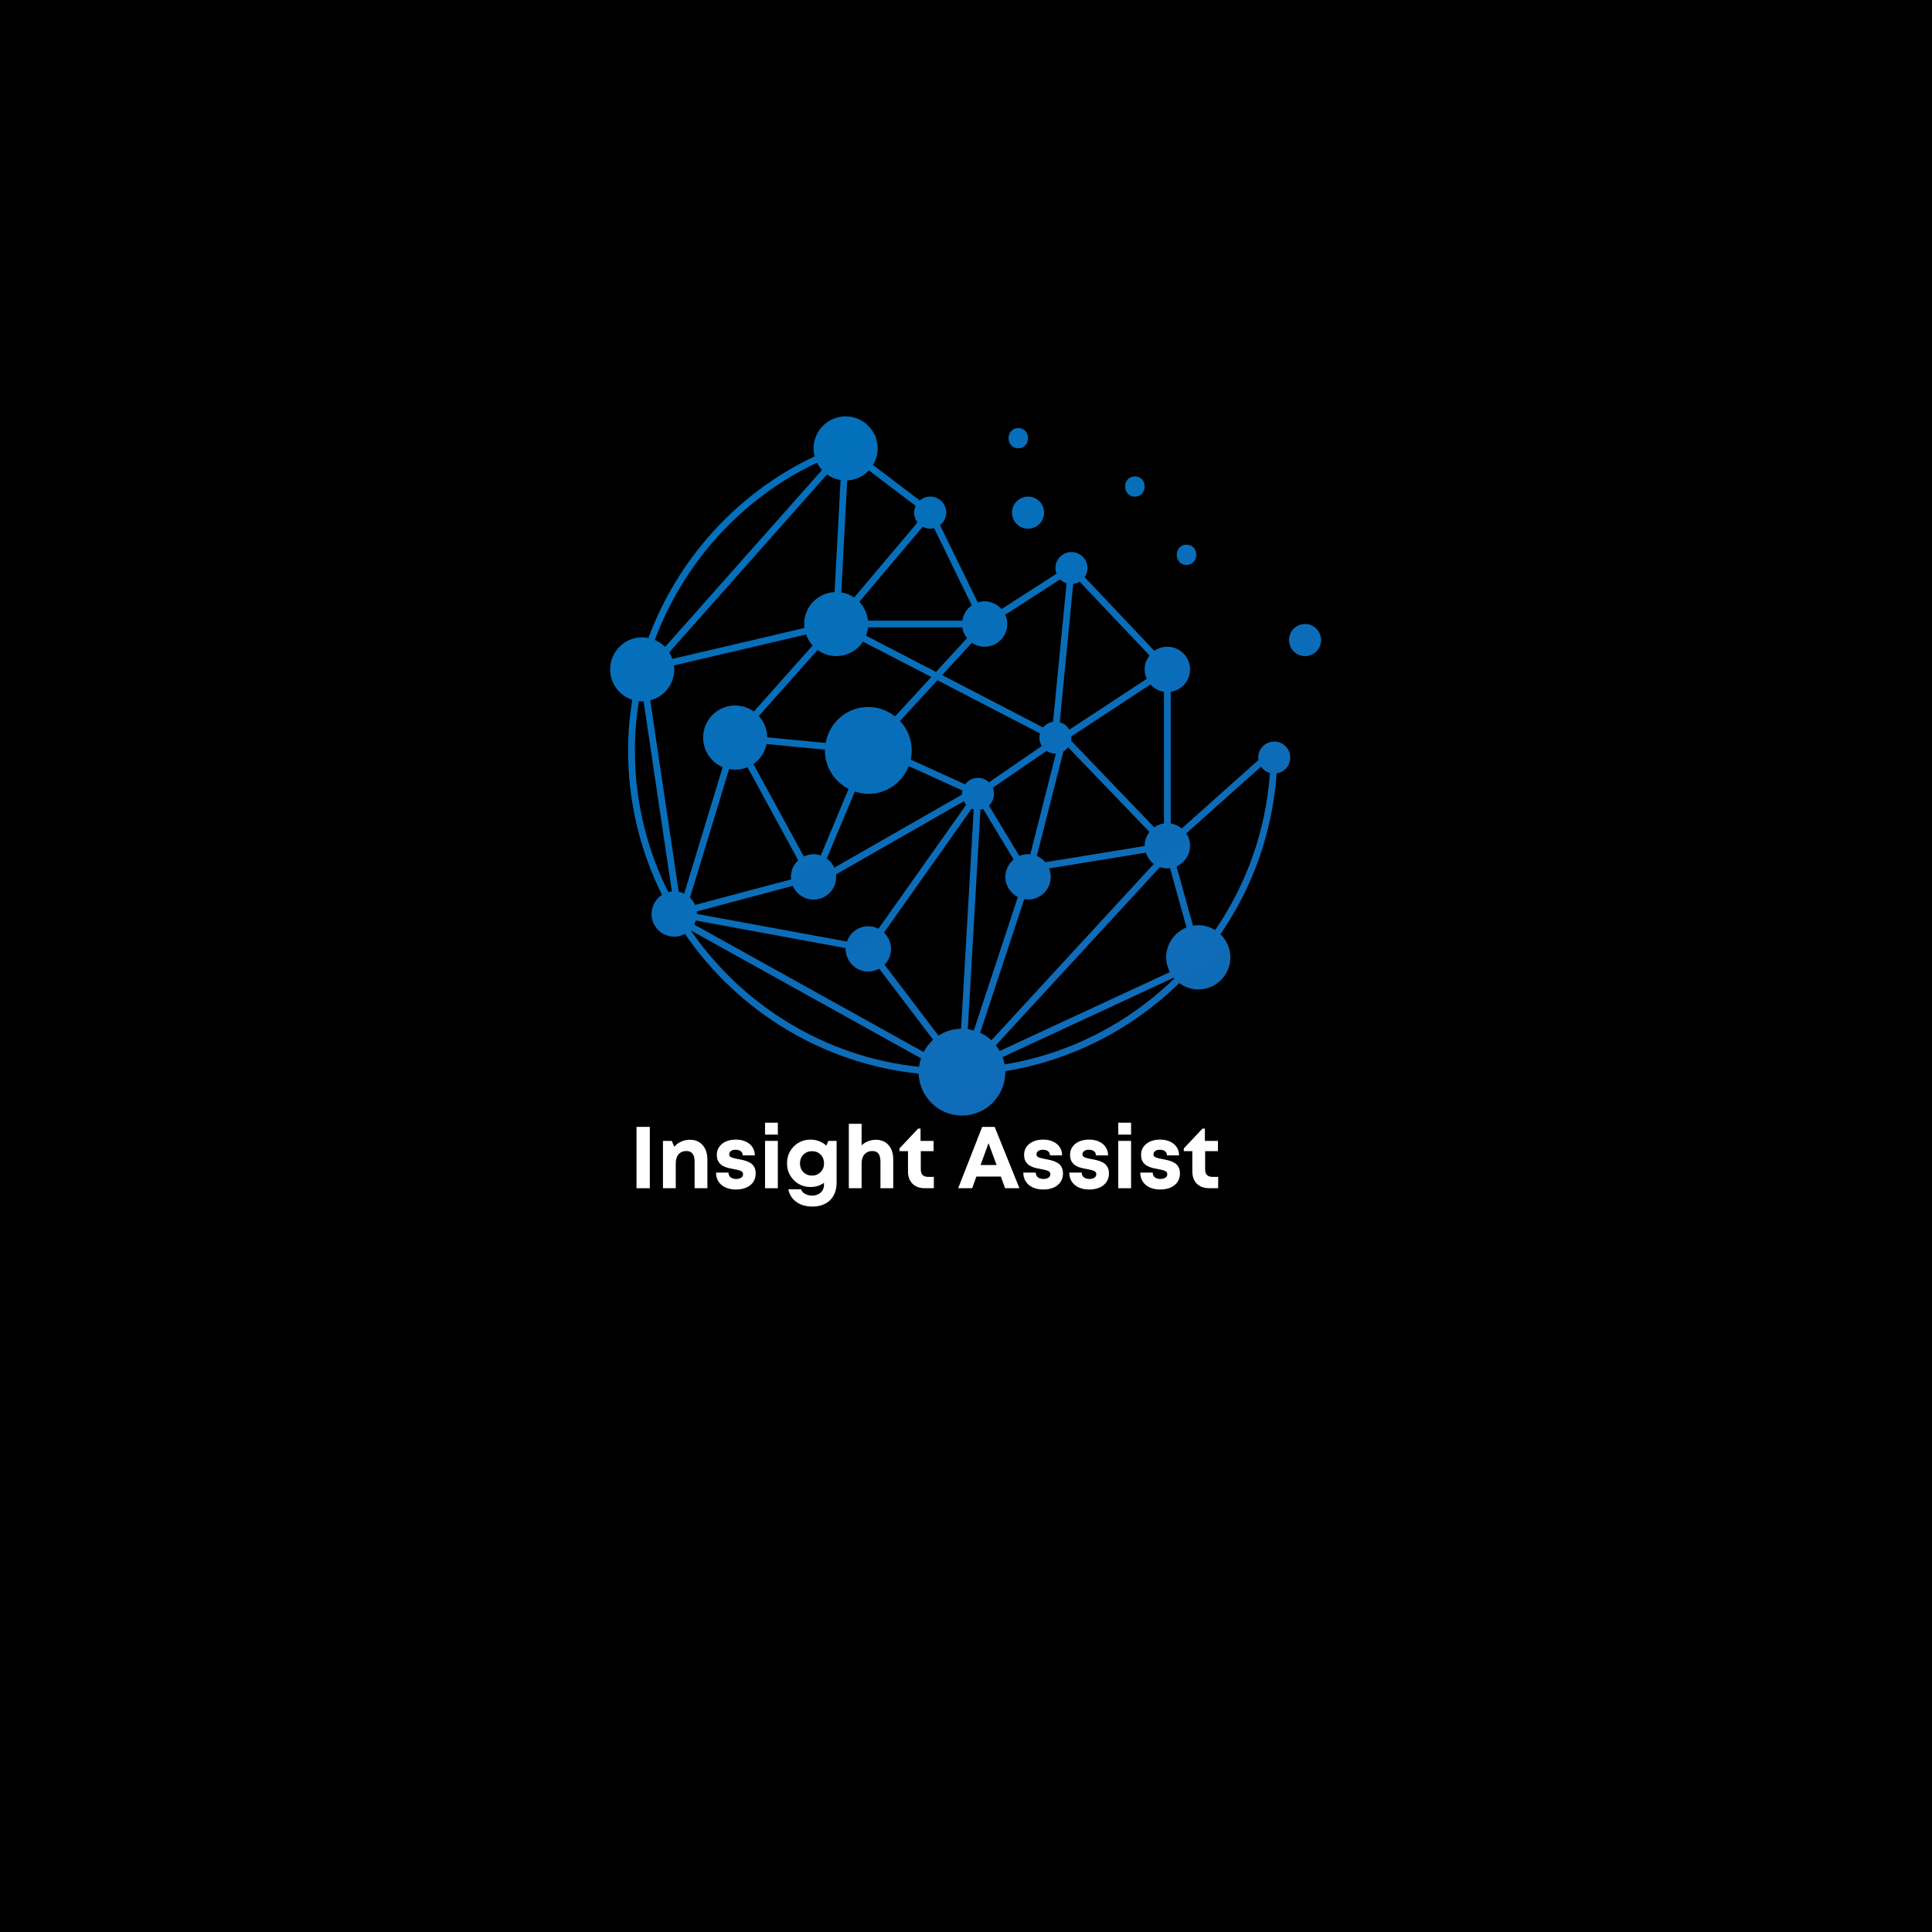 <svg xmlns="http://www.w3.org/2000/svg" xmlns:xlink="http://www.w3.org/1999/xlink" width="500" zoomAndPan="magnify" viewBox="0 0 375 375" height="500" preserveAspectRatio="xMidYMid meet" version="1.0"><defs><g/><clipPath id="ecdb6ee669"><path d="M 118.426 80.797 L 256.426 80.797 L 256.426 216.547 L 118.426 216.547 Z M 118.426 80.797 " clip-rule="nonzero"/></clipPath><clipPath id="50dde6c7f1"><path d="M 199.543 96.391 C 201.266 96.391 202.656 97.785 202.656 99.508 C 202.656 101.23 201.266 102.625 199.543 102.625 C 197.82 102.625 196.43 101.23 196.43 99.508 C 196.43 97.785 197.82 96.391 199.543 96.391 Z M 250.438 147.047 C 250.438 148.605 249.293 149.883 247.797 150.117 C 246.988 161.645 243.082 172.328 236.887 181.336 C 238.066 182.469 238.809 184.055 238.809 185.824 C 238.809 189.266 236.02 192.055 232.582 192.055 C 231.199 192.055 229.926 191.586 228.895 190.82 C 219.832 199.656 208.141 205.797 195.113 207.918 C 195.113 207.977 195.133 208.035 195.133 208.098 C 195.133 212.754 191.359 216.527 186.707 216.527 C 182.156 216.527 178.477 212.91 178.309 208.402 C 159.5 206.418 143.133 196.133 132.945 181.27 C 132.324 181.609 131.629 181.812 130.871 181.812 C 128.441 181.812 126.469 179.84 126.469 177.406 C 126.469 175.848 127.281 174.484 128.5 173.699 C 124.289 165.25 121.91 155.73 121.91 145.66 C 121.91 142.34 122.203 139.059 122.719 135.832 C 120.234 135.012 118.426 132.691 118.426 129.934 C 118.426 126.492 121.215 123.703 124.652 123.703 C 125.062 123.703 125.469 123.75 125.859 123.82 C 131.516 108.609 142.926 95.777 158.023 88.625 C 158.055 88.609 158.09 88.598 158.129 88.578 C 158 88.086 157.914 87.578 157.914 87.047 C 157.914 83.605 160.703 80.816 164.141 80.816 C 166.645 80.816 168.797 82.309 169.777 84.441 C 169.812 84.434 169.844 84.422 169.871 84.414 L 170.098 85.336 C 170.254 85.879 170.363 86.441 170.363 87.039 C 170.363 88.219 170.016 89.312 169.449 90.246 L 178.527 97.141 C 179.07 96.672 179.773 96.379 180.547 96.379 C 182.27 96.379 183.66 97.77 183.66 99.496 C 183.66 100.488 183.191 101.363 182.461 101.934 L 189.793 116.941 C 190.211 116.809 190.648 116.715 191.113 116.715 C 192.43 116.715 193.598 117.305 194.406 118.219 L 205.062 111.359 C 204.938 111.016 204.855 110.648 204.855 110.266 C 204.855 108.543 206.246 107.152 207.969 107.152 C 209.691 107.152 211.082 108.543 211.082 110.266 C 211.082 110.922 210.879 111.523 210.531 112.027 L 224.062 126.328 C 224.781 125.828 225.641 125.531 226.582 125.531 C 229.012 125.531 230.984 127.508 230.984 129.938 C 230.984 132.148 229.355 133.961 227.238 134.281 L 227.238 159.832 C 228.051 159.953 228.781 160.297 229.383 160.801 L 244.266 147.52 C 244.246 147.367 244.219 147.215 244.219 147.055 C 244.219 145.332 245.609 143.938 247.332 143.938 C 249.047 143.934 250.438 145.324 250.438 147.047 Z M 223.309 132.855 L 207.941 142.938 C 207.949 143.012 207.961 143.082 207.961 143.164 C 207.961 143.375 207.941 143.582 207.902 143.781 L 224.039 160.578 C 224.586 160.184 225.23 159.926 225.926 159.828 L 225.926 134.27 C 224.887 134.113 223.977 133.605 223.309 132.855 Z M 222.176 164.164 C 222.176 163.148 222.527 162.234 223.105 161.484 L 207.32 145.047 C 207.07 145.371 206.766 145.641 206.406 145.848 L 201.254 166.137 C 201.895 166.41 202.445 166.832 202.891 167.355 L 222.191 164.215 C 222.184 164.195 222.176 164.184 222.176 164.164 Z M 167.508 124.543 C 166.395 126.234 164.484 127.348 162.312 127.348 C 160.957 127.348 159.719 126.902 158.691 126.168 L 147.285 138.988 C 148.277 140.082 148.902 141.52 148.914 143.109 L 160.262 144.203 C 160.949 140.246 164.387 137.223 168.539 137.223 C 170.508 137.223 172.289 137.926 173.727 139.055 L 180.762 131.402 Z M 181.676 130.418 L 187.695 123.867 C 187.219 123.27 186.895 122.562 186.773 121.773 L 168.473 121.773 C 168.414 122.336 168.301 122.879 168.102 123.383 Z M 186.715 154.094 C 186.715 153.867 186.742 153.645 186.789 153.43 L 176.383 148.699 C 175.164 151.852 172.125 154.094 168.539 154.094 C 167.621 154.094 166.746 153.906 165.918 153.637 L 160.48 166.641 C 161.109 167.094 161.613 167.703 161.93 168.418 L 186.727 154.234 C 186.723 154.18 186.715 154.141 186.715 154.094 Z M 146.23 148.285 L 156.023 166.242 C 156.598 165.965 157.234 165.801 157.914 165.801 C 158.406 165.801 158.871 165.898 159.312 166.043 L 164.711 153.133 C 161.996 151.734 160.113 148.93 160.113 145.66 C 160.113 145.609 160.129 145.555 160.129 145.504 L 148.797 144.41 C 148.473 146.012 147.531 147.387 146.23 148.285 Z M 153.875 171.949 L 135.23 176.914 C 135.25 177.074 135.277 177.227 135.277 177.395 L 164.395 182.754 C 164.988 181.023 166.613 179.777 168.539 179.777 C 169.254 179.777 169.918 179.965 170.516 180.262 L 187.543 156.195 C 187.355 155.996 187.203 155.77 187.078 155.523 L 162.266 169.723 C 162.289 169.883 162.312 170.043 162.312 170.199 C 162.312 172.633 160.34 174.609 157.91 174.609 C 156.109 174.609 154.551 173.516 153.875 171.949 Z M 189.828 150.977 C 190.656 150.977 191.402 151.309 191.961 151.84 L 202.215 144.801 C 201.914 144.324 201.738 143.766 201.738 143.164 C 201.738 142.879 201.789 142.613 201.855 142.348 L 181.961 132.035 L 174.691 139.934 C 176.09 141.441 176.965 143.441 176.965 145.66 C 176.965 146.273 176.891 146.867 176.773 147.438 L 187.336 152.246 C 187.898 151.48 188.801 150.977 189.828 150.977 Z M 191.953 156.355 L 197.848 166.133 C 198.371 165.914 198.941 165.793 199.539 165.793 C 199.691 165.793 199.828 165.82 199.977 165.84 L 204.949 146.266 C 204.914 146.266 204.891 146.273 204.855 146.273 C 204.219 146.273 203.633 146.078 203.133 145.75 L 192.703 152.902 C 192.855 153.266 192.934 153.664 192.934 154.082 C 192.934 154.988 192.555 155.789 191.953 156.355 Z M 205.699 140.18 C 206.492 140.406 207.148 140.93 207.547 141.633 L 222.582 131.762 C 222.324 131.199 222.172 130.582 222.172 129.926 C 222.172 128.906 222.535 127.969 223.117 127.227 L 209.574 112.918 C 209.195 113.145 208.77 113.289 208.312 113.34 Z M 188.641 124.77 L 182.875 131.039 L 202.457 141.195 C 202.938 140.617 203.609 140.215 204.395 140.102 L 207.016 113.223 C 206.539 113.07 206.102 112.816 205.758 112.465 L 195.121 119.32 C 195.371 119.871 195.516 120.48 195.516 121.125 C 195.516 123.555 193.543 125.531 191.113 125.531 C 190.199 125.523 189.352 125.246 188.641 124.77 Z M 166.797 116.816 C 167.727 117.781 168.32 119.055 168.473 120.469 L 186.781 120.469 C 186.965 119.242 187.641 118.172 188.621 117.496 L 181.305 102.516 C 181.066 102.578 180.812 102.617 180.555 102.617 C 180.023 102.617 179.535 102.473 179.098 102.238 Z M 163.293 114.992 C 164.215 115.137 165.07 115.461 165.805 115.965 L 178.09 101.402 C 177.688 100.879 177.43 100.223 177.43 99.508 C 177.43 99.039 177.543 98.594 177.727 98.195 L 168.652 91.309 C 167.586 92.441 166.109 93.164 164.445 93.25 Z M 129.906 126.617 C 130.156 127.016 130.348 127.441 130.508 127.891 L 156.168 121.887 C 156.133 121.633 156.086 121.383 156.086 121.117 C 156.086 117.789 158.703 115.09 161.988 114.918 L 163.156 93.172 C 162.18 93.02 161.289 92.648 160.527 92.098 Z M 127.102 124.207 C 127.852 124.531 128.527 124.996 129.09 125.57 L 159.551 91.23 C 159.16 90.805 158.836 90.32 158.578 89.805 C 143.82 96.797 132.652 109.336 127.102 124.207 Z M 130.41 173.039 L 124.918 136.129 C 124.824 136.137 124.746 136.156 124.652 136.156 C 124.426 136.156 124.215 136.117 124.004 136.09 C 123.508 139.227 123.23 142.422 123.23 145.648 C 123.23 155.531 125.574 164.871 129.715 173.164 C 129.934 173.105 130.172 173.062 130.41 173.039 Z M 140.27 148.902 C 138.039 147.957 136.477 145.742 136.477 143.164 C 136.477 139.723 139.266 136.934 142.703 136.934 C 144.055 136.934 145.297 137.375 146.324 138.113 L 157.723 125.293 C 157.168 124.676 156.738 123.953 156.457 123.16 L 130.801 129.164 C 130.832 129.414 130.879 129.668 130.879 129.934 C 130.879 132.828 128.891 135.25 126.211 135.945 L 131.738 173.086 C 132.117 173.156 132.469 173.297 132.801 173.457 Z M 133.926 174.23 C 134.344 174.629 134.68 175.113 134.914 175.648 L 153.559 170.684 C 153.539 170.527 153.512 170.367 153.512 170.199 C 153.512 168.922 154.062 167.781 154.934 166.98 L 145.094 148.918 C 144.359 149.223 143.551 149.395 142.703 149.395 C 142.297 149.395 141.906 149.348 141.523 149.273 Z M 178.762 205.418 L 134.078 180.586 C 144.047 195.086 160.023 205.125 178.391 207.074 C 178.457 206.504 178.582 205.949 178.762 205.418 Z M 181.125 201.812 L 170.645 188.023 C 170.016 188.371 169.309 188.582 168.539 188.582 C 166.109 188.582 164.137 186.605 164.137 184.172 C 164.137 184.129 164.148 184.082 164.148 184.027 L 135.066 178.672 C 134.98 178.945 134.871 179.207 134.742 179.453 L 179.27 204.199 C 179.746 203.297 180.371 202.488 181.125 201.812 Z M 189 157.082 C 188.867 157.043 188.727 157.012 188.602 156.957 L 171.586 181.012 C 172.422 181.812 172.945 182.934 172.945 184.18 C 172.945 185.375 172.469 186.453 171.691 187.25 L 182.152 201.012 C 183.422 200.188 184.926 199.703 186.543 199.672 Z M 189.02 200.008 L 197.562 174.113 C 196.133 173.383 195.141 171.91 195.141 170.195 C 195.141 168.828 195.77 167.629 196.742 166.82 L 190.836 157.016 C 190.664 157.078 190.488 157.121 190.305 157.148 L 187.848 199.758 C 188.246 199.816 188.637 199.902 189.02 200.008 Z M 223.957 167.684 C 223.238 167.137 222.695 166.383 222.41 165.5 L 203.625 168.562 C 203.828 169.074 203.949 169.625 203.949 170.199 C 203.949 172.633 201.977 174.609 199.543 174.609 C 199.293 174.609 199.047 174.574 198.801 174.535 L 190.25 200.453 C 191.059 200.824 191.789 201.32 192.43 201.918 Z M 227.938 189.922 C 227.898 189.875 227.859 189.82 227.82 189.773 L 194.598 205.188 C 194.762 205.645 194.902 206.113 194.992 206.605 C 207.691 204.516 219.09 198.531 227.938 189.922 Z M 230.305 180.031 L 227.105 168.512 C 226.926 168.531 226.754 168.562 226.574 168.562 C 226.07 168.562 225.594 168.465 225.145 168.305 L 193.297 202.887 C 193.578 203.238 193.816 203.602 194.035 204 L 227.078 188.676 C 226.629 187.812 226.348 186.852 226.348 185.812 C 226.363 183.18 228 180.945 230.305 180.031 Z M 246.492 150.031 C 245.781 149.832 245.168 149.402 244.762 148.805 L 230.258 161.75 C 230.707 162.438 230.98 163.266 230.98 164.156 C 230.98 165.945 229.906 167.484 228.371 168.172 L 231.562 179.688 C 231.895 179.633 232.23 179.582 232.582 179.582 C 233.789 179.582 234.902 179.938 235.855 180.527 C 241.895 171.73 245.703 161.293 246.492 150.031 Z M 253.312 121.117 C 251.59 121.117 250.199 122.508 250.199 124.23 C 250.199 125.957 251.59 127.348 253.312 127.348 C 255.035 127.348 256.426 125.957 256.426 124.23 C 256.426 122.516 255.027 121.117 253.312 121.117 Z M 197.648 87.012 C 200.168 87.012 200.172 83.094 197.648 83.094 C 195.133 83.094 195.133 87.012 197.648 87.012 Z M 230.305 109.645 C 232.82 109.645 232.828 105.727 230.305 105.727 C 227.785 105.727 227.781 109.645 230.305 109.645 Z M 220.281 96.391 C 222.801 96.391 222.805 92.477 220.281 92.477 C 217.766 92.477 217.758 96.391 220.281 96.391 Z M 220.281 96.391 " clip-rule="nonzero"/></clipPath><linearGradient x1="1820.417" gradientTransform="matrix(0.066, 0, 0, 0.066, 118.427, 80.815)" y1="2211.288" x2="319.071" gradientUnits="userSpaceOnUse" y2="-198.766" id="a35701a95d"><stop stop-opacity="1" stop-color="rgb(7.516%, 41.669%, 71.579%)" offset="0"/><stop stop-opacity="1" stop-color="rgb(7.397%, 41.71%, 71.613%)" offset="0.031"/><stop stop-opacity="1" stop-color="rgb(7.161%, 41.794%, 71.68%)" offset="0.062"/><stop stop-opacity="1" stop-color="rgb(6.924%, 41.876%, 71.745%)" offset="0.094"/><stop stop-opacity="1" stop-color="rgb(6.688%, 41.959%, 71.812%)" offset="0.125"/><stop stop-opacity="1" stop-color="rgb(6.45%, 42.043%, 71.88%)" offset="0.156"/><stop stop-opacity="1" stop-color="rgb(6.213%, 42.125%, 71.947%)" offset="0.188"/><stop stop-opacity="1" stop-color="rgb(5.977%, 42.207%, 72.012%)" offset="0.219"/><stop stop-opacity="1" stop-color="rgb(5.74%, 42.29%, 72.079%)" offset="0.25"/><stop stop-opacity="1" stop-color="rgb(5.504%, 42.374%, 72.147%)" offset="0.281"/><stop stop-opacity="1" stop-color="rgb(5.267%, 42.456%, 72.214%)" offset="0.312"/><stop stop-opacity="1" stop-color="rgb(5.031%, 42.538%, 72.279%)" offset="0.344"/><stop stop-opacity="1" stop-color="rgb(4.794%, 42.621%, 72.346%)" offset="0.375"/><stop stop-opacity="1" stop-color="rgb(4.556%, 42.705%, 72.414%)" offset="0.388"/><stop stop-opacity="1" stop-color="rgb(4.439%, 42.746%, 72.447%)" offset="0.406"/><stop stop-opacity="1" stop-color="rgb(4.32%, 42.787%, 72.481%)" offset="0.438"/><stop stop-opacity="1" stop-color="rgb(4.083%, 42.87%, 72.546%)" offset="0.469"/><stop stop-opacity="1" stop-color="rgb(3.847%, 42.953%, 72.614%)" offset="0.5"/><stop stop-opacity="1" stop-color="rgb(3.61%, 43.036%, 72.681%)" offset="0.531"/><stop stop-opacity="1" stop-color="rgb(3.374%, 43.118%, 72.748%)" offset="0.562"/><stop stop-opacity="1" stop-color="rgb(3.137%, 43.201%, 72.813%)" offset="0.594"/><stop stop-opacity="1" stop-color="rgb(2.901%, 43.285%, 72.881%)" offset="0.612"/><stop stop-opacity="1" stop-color="rgb(2.783%, 43.326%, 72.914%)" offset="0.625"/><stop stop-opacity="1" stop-color="rgb(2.664%, 43.367%, 72.948%)" offset="0.656"/><stop stop-opacity="1" stop-color="rgb(2.426%, 43.449%, 73.015%)" offset="0.688"/><stop stop-opacity="1" stop-color="rgb(2.19%, 43.532%, 73.08%)" offset="0.719"/><stop stop-opacity="1" stop-color="rgb(1.953%, 43.616%, 73.148%)" offset="0.75"/><stop stop-opacity="1" stop-color="rgb(1.717%, 43.698%, 73.215%)" offset="0.781"/><stop stop-opacity="1" stop-color="rgb(1.48%, 43.781%, 73.282%)" offset="0.812"/><stop stop-opacity="1" stop-color="rgb(1.244%, 43.863%, 73.347%)" offset="0.844"/><stop stop-opacity="1" stop-color="rgb(1.007%, 43.947%, 73.415%)" offset="0.875"/><stop stop-opacity="1" stop-color="rgb(0.771%, 44.029%, 73.482%)" offset="0.906"/><stop stop-opacity="1" stop-color="rgb(0.533%, 44.112%, 73.549%)" offset="0.938"/><stop stop-opacity="1" stop-color="rgb(0.296%, 44.196%, 73.615%)" offset="0.969"/><stop stop-opacity="1" stop-color="rgb(0.089%, 44.267%, 73.674%)" offset="1"/></linearGradient></defs><rect x="-37.5" width="450" fill="#ffffff" y="-37.5" height="450" fill-opacity="1"/><rect x="-37.5" width="450" fill="#000000" y="-37.5" height="450" fill-opacity="1"/><g clip-path="url(#ecdb6ee669)"><g clip-path="url(#50dde6c7f1)"><path fill="url(#a35701a95d)" d="M 118.426 80.816 L 118.426 216.527 L 256.426 216.527 L 256.426 80.816 Z M 118.426 80.816 " fill-rule="nonzero"/></g></g><g fill="#ffffff" fill-opacity="1"><g transform="translate(122.191, 230.633)"><g><path d="M 1.359 0 L 1.359 -11.906 L 3.938 -11.906 L 3.938 0 Z M 1.359 0 "/></g></g></g><g fill="#ffffff" fill-opacity="1"><g transform="translate(127.493, 230.633)"><g><path d="M 6.422 -9.406 C 7.461 -9.406 8.285 -9.055 8.891 -8.359 C 9.504 -7.66 9.812 -6.727 9.812 -5.562 L 9.812 0 L 7.328 0 L 7.328 -5.172 C 7.328 -6.535 6.797 -7.219 5.734 -7.219 C 5.098 -7.219 4.594 -7.004 4.219 -6.578 C 3.852 -6.148 3.672 -5.566 3.672 -4.828 L 3.672 0 L 1.188 0 L 1.188 -9.188 L 2.891 -9.188 L 3.391 -8.047 C 3.723 -8.461 4.156 -8.789 4.688 -9.031 C 5.219 -9.281 5.797 -9.406 6.422 -9.406 Z M 6.422 -9.406 "/></g></g></g><g fill="#ffffff" fill-opacity="1"><g transform="translate(138.385, 230.633)"><g><path d="M 4.453 0.25 C 3.68 0.25 3.004 0.113 2.422 -0.156 C 1.848 -0.426 1.398 -0.805 1.078 -1.297 C 0.754 -1.797 0.594 -2.375 0.594 -3.031 L 3.016 -3.031 C 3.023 -2.613 3.172 -2.301 3.453 -2.094 C 3.734 -1.895 4.094 -1.797 4.531 -1.797 C 4.883 -1.797 5.191 -1.875 5.453 -2.031 C 5.711 -2.188 5.844 -2.414 5.844 -2.719 C 5.844 -3.039 5.672 -3.266 5.328 -3.391 C 4.984 -3.523 4.566 -3.629 4.078 -3.703 C 3.711 -3.766 3.332 -3.844 2.938 -3.938 C 2.551 -4.039 2.191 -4.188 1.859 -4.375 C 1.535 -4.57 1.27 -4.836 1.062 -5.172 C 0.852 -5.516 0.75 -5.961 0.75 -6.516 C 0.75 -7.086 0.906 -7.594 1.219 -8.031 C 1.531 -8.477 1.957 -8.82 2.5 -9.062 C 3.051 -9.312 3.703 -9.438 4.453 -9.438 C 5.191 -9.438 5.832 -9.305 6.375 -9.047 C 6.926 -8.797 7.352 -8.441 7.656 -7.984 C 7.969 -7.523 8.125 -6.988 8.125 -6.375 L 5.766 -6.375 C 5.766 -6.738 5.641 -7.008 5.391 -7.188 C 5.148 -7.375 4.816 -7.469 4.391 -7.469 C 4.004 -7.469 3.703 -7.383 3.484 -7.219 C 3.266 -7.051 3.156 -6.836 3.156 -6.578 C 3.156 -6.273 3.328 -6.066 3.672 -5.953 C 4.016 -5.836 4.422 -5.738 4.891 -5.656 C 5.266 -5.594 5.648 -5.508 6.047 -5.406 C 6.441 -5.312 6.812 -5.164 7.156 -4.969 C 7.5 -4.781 7.773 -4.516 7.984 -4.172 C 8.191 -3.836 8.297 -3.395 8.297 -2.844 C 8.297 -2.219 8.133 -1.672 7.812 -1.203 C 7.5 -0.742 7.051 -0.383 6.469 -0.125 C 5.895 0.125 5.223 0.25 4.453 0.25 Z M 4.453 0.25 "/></g></g></g><g fill="#ffffff" fill-opacity="1"><g transform="translate(147.306, 230.633)"><g><path d="M 1.188 -10.406 L 1.188 -12.719 L 3.672 -12.719 L 3.672 -10.406 Z M 1.188 0 L 1.188 -9.188 L 3.672 -9.188 L 3.672 0 Z M 1.188 0 "/></g></g></g><g fill="#ffffff" fill-opacity="1"><g transform="translate(152.166, 230.633)"><g><path d="M 8.609 -9.188 L 10.219 -9.188 L 10.219 -1.078 C 10.219 -0.109 10.023 0.719 9.641 1.406 C 9.266 2.102 8.723 2.633 8.016 3 C 7.316 3.375 6.488 3.562 5.531 3.562 C 4.281 3.562 3.238 3.258 2.406 2.656 C 1.57 2.062 1.051 1.242 0.844 0.203 L 3.312 0.203 C 3.445 0.609 3.727 0.914 4.156 1.125 C 4.582 1.332 5.02 1.438 5.469 1.438 C 6.102 1.438 6.645 1.25 7.094 0.875 C 7.539 0.5 7.766 -0.031 7.766 -0.719 L 7.766 -1.047 C 7.398 -0.785 7 -0.582 6.562 -0.438 C 6.125 -0.301 5.656 -0.234 5.156 -0.234 C 4.301 -0.234 3.523 -0.438 2.828 -0.844 C 2.141 -1.258 1.594 -1.812 1.188 -2.5 C 0.789 -3.188 0.594 -3.961 0.594 -4.828 C 0.594 -5.691 0.789 -6.473 1.188 -7.172 C 1.594 -7.867 2.141 -8.422 2.828 -8.828 C 3.523 -9.234 4.301 -9.438 5.156 -9.438 C 5.75 -9.438 6.305 -9.332 6.828 -9.125 C 7.348 -8.926 7.812 -8.641 8.219 -8.266 Z M 5.438 -2.453 C 6.113 -2.453 6.672 -2.676 7.109 -3.125 C 7.555 -3.57 7.781 -4.141 7.781 -4.828 C 7.781 -5.504 7.562 -6.066 7.125 -6.516 C 6.695 -6.961 6.133 -7.188 5.438 -7.188 C 4.77 -7.188 4.211 -6.961 3.766 -6.516 C 3.328 -6.066 3.109 -5.504 3.109 -4.828 C 3.109 -4.141 3.328 -3.57 3.766 -3.125 C 4.203 -2.676 4.758 -2.453 5.438 -2.453 Z M 5.438 -2.453 "/></g></g></g><g fill="#ffffff" fill-opacity="1"><g transform="translate(163.567, 230.633)"><g><path d="M 6.438 -9.406 C 7.477 -9.406 8.301 -9.055 8.906 -8.359 C 9.508 -7.672 9.812 -6.742 9.812 -5.578 L 9.812 0 L 7.328 0 L 7.328 -5.172 C 7.328 -5.848 7.203 -6.359 6.953 -6.703 C 6.703 -7.047 6.297 -7.219 5.734 -7.219 C 5.117 -7.219 4.617 -7.004 4.234 -6.578 C 3.859 -6.16 3.672 -5.578 3.672 -4.828 L 3.672 0 L 1.188 0 L 1.188 -12.5 L 3.672 -12.5 L 3.672 -8.328 C 4.023 -8.66 4.438 -8.922 4.906 -9.109 C 5.383 -9.305 5.895 -9.406 6.438 -9.406 Z M 6.438 -9.406 "/></g></g></g><g fill="#ffffff" fill-opacity="1"><g transform="translate(174.459, 230.633)"><g><path d="M 5.672 -2.203 L 6.797 -2.203 L 6.797 0 L 5.047 0 C 4.035 0 3.238 -0.289 2.656 -0.875 C 2.07 -1.457 1.781 -2.258 1.781 -3.281 L 1.781 -7.188 L 0.125 -7.188 L 0.125 -7.719 L 3.75 -11.578 L 4.219 -11.578 L 4.219 -9.188 L 6.75 -9.188 L 6.75 -7.188 L 4.266 -7.188 L 4.266 -3.609 C 4.266 -3.16 4.383 -2.812 4.625 -2.562 C 4.875 -2.32 5.223 -2.203 5.672 -2.203 Z M 5.672 -2.203 "/></g></g></g><g fill="#ffffff" fill-opacity="1"><g transform="translate(181.766, 230.633)"><g/></g></g><g fill="#ffffff" fill-opacity="1"><g transform="translate(185.827, 230.633)"><g><path d="M 9.266 0 L 8.438 -2.266 L 3.688 -2.266 L 2.875 0 L 0.156 0 L 4.812 -11.906 L 7.234 -11.906 L 12.047 0 Z M 6.047 -8.75 L 4.5 -4.5 L 7.609 -4.5 Z M 6.047 -8.75 "/></g></g></g><g fill="#ffffff" fill-opacity="1"><g transform="translate(198.027, 230.633)"><g><path d="M 4.453 0.25 C 3.68 0.25 3.004 0.113 2.422 -0.156 C 1.848 -0.426 1.398 -0.805 1.078 -1.297 C 0.754 -1.797 0.594 -2.375 0.594 -3.031 L 3.016 -3.031 C 3.023 -2.613 3.172 -2.301 3.453 -2.094 C 3.734 -1.895 4.094 -1.797 4.531 -1.797 C 4.883 -1.797 5.191 -1.875 5.453 -2.031 C 5.711 -2.188 5.844 -2.414 5.844 -2.719 C 5.844 -3.039 5.672 -3.266 5.328 -3.391 C 4.984 -3.523 4.566 -3.629 4.078 -3.703 C 3.711 -3.766 3.332 -3.844 2.938 -3.938 C 2.551 -4.039 2.191 -4.188 1.859 -4.375 C 1.535 -4.57 1.27 -4.836 1.062 -5.172 C 0.852 -5.516 0.75 -5.961 0.75 -6.516 C 0.75 -7.086 0.906 -7.594 1.219 -8.031 C 1.531 -8.477 1.957 -8.82 2.5 -9.062 C 3.051 -9.312 3.703 -9.438 4.453 -9.438 C 5.191 -9.438 5.832 -9.305 6.375 -9.047 C 6.926 -8.797 7.352 -8.441 7.656 -7.984 C 7.969 -7.523 8.125 -6.988 8.125 -6.375 L 5.766 -6.375 C 5.766 -6.738 5.641 -7.008 5.391 -7.188 C 5.148 -7.375 4.816 -7.469 4.391 -7.469 C 4.004 -7.469 3.703 -7.383 3.484 -7.219 C 3.266 -7.051 3.156 -6.836 3.156 -6.578 C 3.156 -6.273 3.328 -6.066 3.672 -5.953 C 4.016 -5.836 4.422 -5.738 4.891 -5.656 C 5.266 -5.594 5.648 -5.508 6.047 -5.406 C 6.441 -5.312 6.812 -5.164 7.156 -4.969 C 7.5 -4.781 7.773 -4.516 7.984 -4.172 C 8.191 -3.836 8.297 -3.395 8.297 -2.844 C 8.297 -2.219 8.133 -1.672 7.812 -1.203 C 7.5 -0.742 7.051 -0.383 6.469 -0.125 C 5.895 0.125 5.223 0.25 4.453 0.25 Z M 4.453 0.25 "/></g></g></g><g fill="#ffffff" fill-opacity="1"><g transform="translate(206.948, 230.633)"><g><path d="M 4.453 0.25 C 3.68 0.25 3.004 0.113 2.422 -0.156 C 1.848 -0.426 1.398 -0.805 1.078 -1.297 C 0.754 -1.797 0.594 -2.375 0.594 -3.031 L 3.016 -3.031 C 3.023 -2.613 3.172 -2.301 3.453 -2.094 C 3.734 -1.895 4.094 -1.797 4.531 -1.797 C 4.883 -1.797 5.191 -1.875 5.453 -2.031 C 5.711 -2.188 5.844 -2.414 5.844 -2.719 C 5.844 -3.039 5.672 -3.266 5.328 -3.391 C 4.984 -3.523 4.566 -3.629 4.078 -3.703 C 3.711 -3.766 3.332 -3.844 2.938 -3.938 C 2.551 -4.039 2.191 -4.188 1.859 -4.375 C 1.535 -4.57 1.27 -4.836 1.062 -5.172 C 0.852 -5.516 0.75 -5.961 0.75 -6.516 C 0.75 -7.086 0.906 -7.594 1.219 -8.031 C 1.531 -8.477 1.957 -8.82 2.5 -9.062 C 3.051 -9.312 3.703 -9.438 4.453 -9.438 C 5.191 -9.438 5.832 -9.305 6.375 -9.047 C 6.926 -8.797 7.352 -8.441 7.656 -7.984 C 7.969 -7.523 8.125 -6.988 8.125 -6.375 L 5.766 -6.375 C 5.766 -6.738 5.641 -7.008 5.391 -7.188 C 5.148 -7.375 4.816 -7.469 4.391 -7.469 C 4.004 -7.469 3.703 -7.383 3.484 -7.219 C 3.266 -7.051 3.156 -6.836 3.156 -6.578 C 3.156 -6.273 3.328 -6.066 3.672 -5.953 C 4.016 -5.836 4.422 -5.738 4.891 -5.656 C 5.266 -5.594 5.648 -5.508 6.047 -5.406 C 6.441 -5.312 6.812 -5.164 7.156 -4.969 C 7.5 -4.781 7.773 -4.516 7.984 -4.172 C 8.191 -3.836 8.297 -3.395 8.297 -2.844 C 8.297 -2.219 8.133 -1.672 7.812 -1.203 C 7.5 -0.742 7.051 -0.383 6.469 -0.125 C 5.895 0.125 5.223 0.25 4.453 0.25 Z M 4.453 0.25 "/></g></g></g><g fill="#ffffff" fill-opacity="1"><g transform="translate(215.869, 230.633)"><g><path d="M 1.188 -10.406 L 1.188 -12.719 L 3.672 -12.719 L 3.672 -10.406 Z M 1.188 0 L 1.188 -9.188 L 3.672 -9.188 L 3.672 0 Z M 1.188 0 "/></g></g></g><g fill="#ffffff" fill-opacity="1"><g transform="translate(220.729, 230.633)"><g><path d="M 4.453 0.25 C 3.68 0.25 3.004 0.113 2.422 -0.156 C 1.848 -0.426 1.398 -0.805 1.078 -1.297 C 0.754 -1.797 0.594 -2.375 0.594 -3.031 L 3.016 -3.031 C 3.023 -2.613 3.172 -2.301 3.453 -2.094 C 3.734 -1.895 4.094 -1.797 4.531 -1.797 C 4.883 -1.797 5.191 -1.875 5.453 -2.031 C 5.711 -2.188 5.844 -2.414 5.844 -2.719 C 5.844 -3.039 5.672 -3.266 5.328 -3.391 C 4.984 -3.523 4.566 -3.629 4.078 -3.703 C 3.711 -3.766 3.332 -3.844 2.938 -3.938 C 2.551 -4.039 2.191 -4.188 1.859 -4.375 C 1.535 -4.57 1.27 -4.836 1.062 -5.172 C 0.852 -5.516 0.75 -5.961 0.75 -6.516 C 0.75 -7.086 0.906 -7.594 1.219 -8.031 C 1.531 -8.477 1.957 -8.82 2.5 -9.062 C 3.051 -9.312 3.703 -9.438 4.453 -9.438 C 5.191 -9.438 5.832 -9.305 6.375 -9.047 C 6.926 -8.797 7.352 -8.441 7.656 -7.984 C 7.969 -7.523 8.125 -6.988 8.125 -6.375 L 5.766 -6.375 C 5.766 -6.738 5.641 -7.008 5.391 -7.188 C 5.148 -7.375 4.816 -7.469 4.391 -7.469 C 4.004 -7.469 3.703 -7.383 3.484 -7.219 C 3.266 -7.051 3.156 -6.836 3.156 -6.578 C 3.156 -6.273 3.328 -6.066 3.672 -5.953 C 4.016 -5.836 4.422 -5.738 4.891 -5.656 C 5.266 -5.594 5.648 -5.508 6.047 -5.406 C 6.441 -5.312 6.812 -5.164 7.156 -4.969 C 7.5 -4.781 7.773 -4.516 7.984 -4.172 C 8.191 -3.836 8.297 -3.395 8.297 -2.844 C 8.297 -2.219 8.133 -1.672 7.812 -1.203 C 7.5 -0.742 7.051 -0.383 6.469 -0.125 C 5.895 0.125 5.223 0.25 4.453 0.25 Z M 4.453 0.25 "/></g></g></g><g fill="#ffffff" fill-opacity="1"><g transform="translate(229.65, 230.633)"><g><path d="M 5.672 -2.203 L 6.797 -2.203 L 6.797 0 L 5.047 0 C 4.035 0 3.238 -0.289 2.656 -0.875 C 2.07 -1.457 1.781 -2.258 1.781 -3.281 L 1.781 -7.188 L 0.125 -7.188 L 0.125 -7.719 L 3.75 -11.578 L 4.219 -11.578 L 4.219 -9.188 L 6.75 -9.188 L 6.75 -7.188 L 4.266 -7.188 L 4.266 -3.609 C 4.266 -3.16 4.383 -2.812 4.625 -2.562 C 4.875 -2.32 5.223 -2.203 5.672 -2.203 Z M 5.672 -2.203 "/></g></g></g></svg>